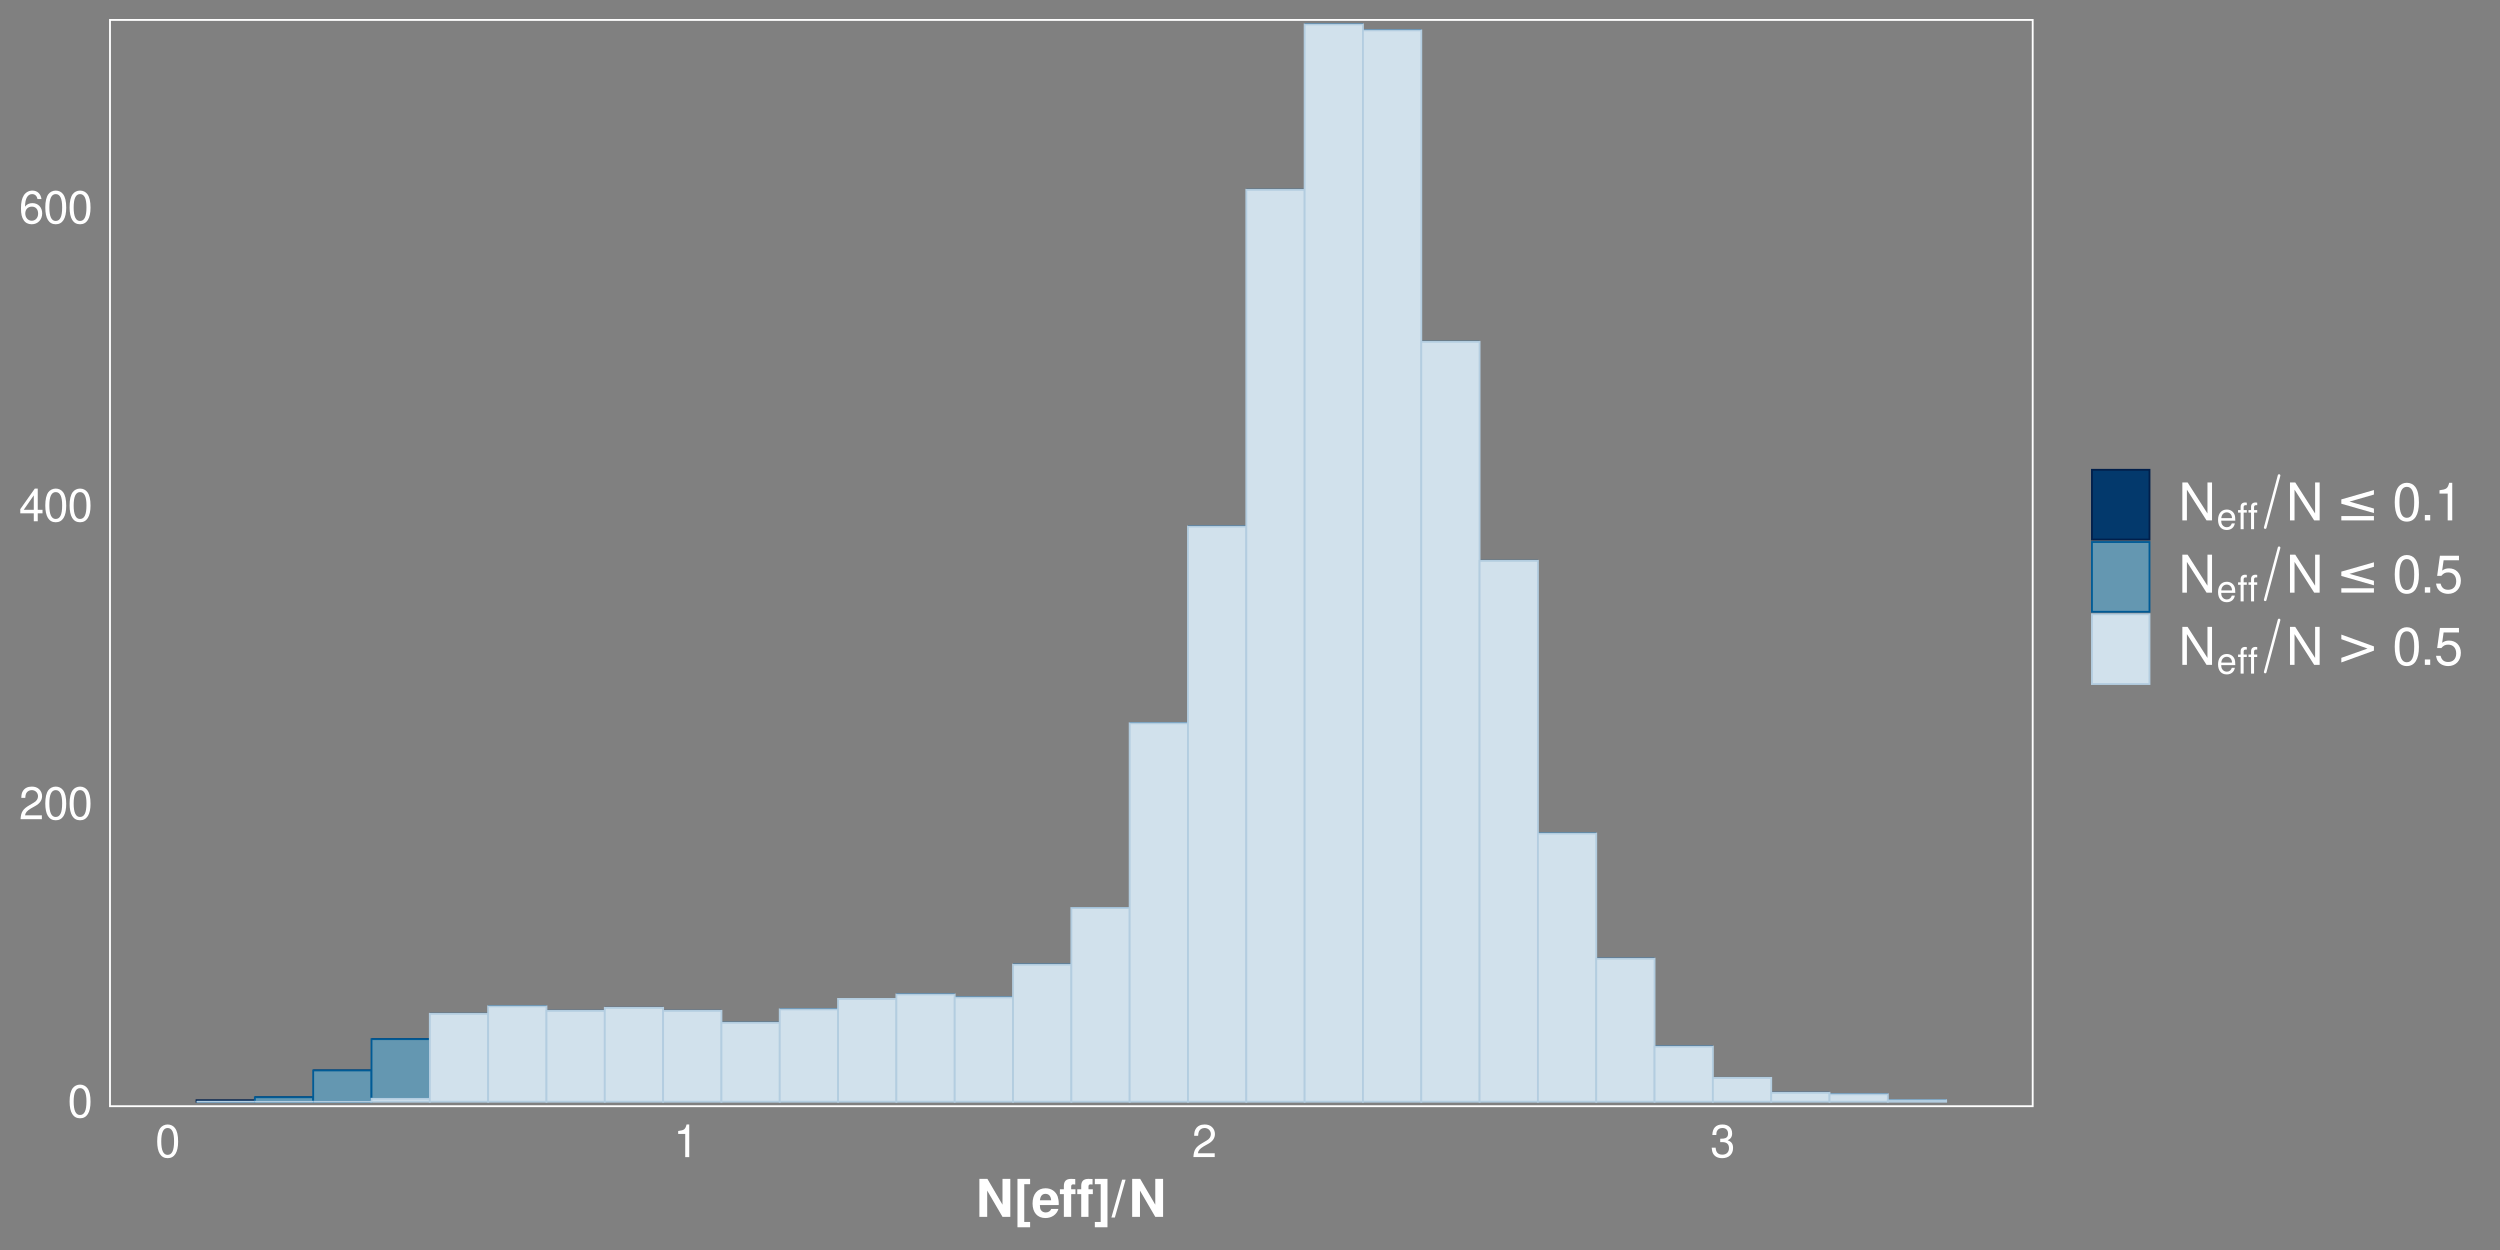 <?xml version="1.0" encoding="UTF-8"?>
<svg xmlns="http://www.w3.org/2000/svg" xmlns:xlink="http://www.w3.org/1999/xlink" width="720pt" height="360pt" viewBox="0 0 720 360" version="1.1">
<rect x="0" y="0" width="720" height="360" fill="#808080" stroke="none"/>
<defs>
<g>
<symbol overflow="visible" id="glyph0-0">
<path style="stroke:none;" d=""/>
</symbol>
<symbol overflow="visible" id="glyph0-1">
<path style="stroke:none;" d="M 3.578 -9.406 C 2.719 -9.406 1.938 -9.016 1.453 -8.375 C 0.859 -7.547 0.562 -6.297 0.562 -4.547 C 0.562 -1.375 1.594 0.297 3.578 0.297 C 5.531 0.297 6.594 -1.375 6.594 -4.469 C 6.594 -6.297 6.312 -7.516 5.688 -8.375 C 5.219 -9.016 4.453 -9.406 3.578 -9.406 Z M 3.578 -8.391 C 4.812 -8.391 5.422 -7.125 5.422 -4.578 C 5.422 -1.891 4.828 -0.656 3.547 -0.656 C 2.344 -0.656 1.734 -1.953 1.734 -4.531 C 1.734 -7.125 2.344 -8.391 3.578 -8.391 Z M 3.578 -8.391 "/>
</symbol>
<symbol overflow="visible" id="glyph0-2">
<path style="stroke:none;" d="M 6.578 -1.125 L 1.734 -1.125 C 1.844 -1.906 2.266 -2.406 3.391 -3.094 L 4.688 -3.828 C 5.984 -4.531 6.641 -5.5 6.641 -6.656 C 6.641 -7.438 6.328 -8.156 5.781 -8.672 C 5.234 -9.172 4.562 -9.406 3.688 -9.406 C 2.516 -9.406 1.656 -8.984 1.141 -8.172 C 0.812 -7.688 0.672 -7.094 0.656 -6.156 L 1.797 -6.156 C 1.828 -6.781 1.906 -7.156 2.062 -7.469 C 2.359 -8.047 2.969 -8.391 3.656 -8.391 C 4.688 -8.391 5.469 -7.641 5.469 -6.625 C 5.469 -5.875 5.047 -5.219 4.219 -4.766 L 3.031 -4.062 C 1.109 -2.953 0.547 -2.062 0.438 -0.016 L 6.578 -0.016 Z M 6.578 -1.125 "/>
</symbol>
<symbol overflow="visible" id="glyph0-3">
<path style="stroke:none;" d="M 4.25 -2.281 L 4.25 0 L 5.391 0 L 5.391 -2.281 L 6.766 -2.281 L 6.766 -3.297 L 5.391 -3.297 L 5.391 -9.406 L 4.547 -9.406 L 0.359 -3.484 L 0.359 -2.281 Z M 4.25 -3.297 L 1.359 -3.297 L 4.25 -7.453 Z M 4.25 -3.297 "/>
</symbol>
<symbol overflow="visible" id="glyph0-4">
<path style="stroke:none;" d="M 6.469 -6.953 C 6.25 -8.484 5.266 -9.406 3.859 -9.406 C 2.844 -9.406 1.938 -8.906 1.391 -8.062 C 0.812 -7.141 0.562 -6 0.562 -4.297 C 0.562 -2.703 0.781 -1.703 1.344 -0.875 C 1.828 -0.109 2.641 0.297 3.656 0.297 C 5.406 0.297 6.672 -1.016 6.672 -2.844 C 6.672 -4.578 5.5 -5.797 3.844 -5.797 C 2.938 -5.797 2.219 -5.453 1.734 -4.766 C 1.734 -7.094 2.469 -8.391 3.781 -8.391 C 4.594 -8.391 5.141 -7.859 5.328 -6.953 Z M 3.703 -4.781 C 4.812 -4.781 5.5 -4 5.5 -2.75 C 5.5 -1.578 4.719 -0.719 3.672 -0.719 C 2.594 -0.719 1.797 -1.609 1.797 -2.812 C 1.797 -3.984 2.578 -4.781 3.703 -4.781 Z M 3.703 -4.781 "/>
</symbol>
<symbol overflow="visible" id="glyph0-5">
<path style="stroke:none;" d="M 3.359 -6.688 L 3.359 0 L 4.516 0 L 4.516 -9.406 L 3.75 -9.406 C 3.359 -7.953 3.094 -7.766 1.328 -7.531 L 1.328 -6.688 Z M 3.359 -6.688 "/>
</symbol>
<symbol overflow="visible" id="glyph0-6">
<path style="stroke:none;" d="M 2.875 -4.328 L 3.5 -4.328 C 4.75 -4.328 5.406 -3.75 5.406 -2.609 C 5.406 -1.438 4.688 -0.719 3.516 -0.719 C 2.25 -0.719 1.641 -1.359 1.562 -2.734 L 0.422 -2.734 C 0.469 -1.969 0.594 -1.484 0.812 -1.062 C 1.297 -0.156 2.203 0.297 3.453 0.297 C 5.359 0.297 6.578 -0.844 6.578 -2.625 C 6.578 -3.828 6.125 -4.469 5.016 -4.859 C 5.875 -5.219 6.312 -5.859 6.312 -6.812 C 6.312 -8.422 5.25 -9.406 3.5 -9.406 C 1.641 -9.406 0.656 -8.359 0.609 -6.375 L 1.75 -6.375 C 1.766 -6.938 1.812 -7.266 1.969 -7.547 C 2.219 -8.094 2.797 -8.391 3.516 -8.391 C 4.531 -8.391 5.141 -7.781 5.141 -6.766 C 5.141 -6.109 4.906 -5.703 4.391 -5.484 C 4.078 -5.359 3.672 -5.297 2.875 -5.297 Z M 2.875 -4.328 "/>
</symbol>
<symbol overflow="visible" id="glyph1-0">
<path style="stroke:none;" d=""/>
</symbol>
<symbol overflow="visible" id="glyph1-1">
<path style="stroke:none;" d="M 7.672 0 L 9.922 0 L 9.922 -10.938 L 7.672 -10.938 L 7.672 -3.5 L 3.328 -10.938 L 1.016 -10.938 L 1.016 0 L 3.266 0 L 3.266 -7.562 Z M 7.672 0 "/>
</symbol>
<symbol overflow="visible" id="glyph1-2">
<path style="stroke:none;" d="M 4.625 -10.938 L 0.984 -10.938 L 0.984 3 L 4.625 3 L 4.625 1.469 L 2.938 1.469 L 2.938 -9.406 L 4.625 -9.406 Z M 4.625 -10.938 "/>
</symbol>
<symbol overflow="visible" id="glyph1-3">
<path style="stroke:none;" d="M 7.859 -3.391 C 7.875 -3.562 7.875 -3.641 7.875 -3.75 C 7.875 -4.562 7.75 -5.312 7.562 -5.875 C 7.016 -7.344 5.719 -8.234 4.078 -8.234 C 1.75 -8.234 0.328 -6.562 0.328 -3.844 C 0.328 -1.25 1.734 0.344 4.031 0.344 C 5.844 0.344 7.312 -0.672 7.781 -2.281 L 5.719 -2.281 C 5.453 -1.641 4.875 -1.266 4.109 -1.266 C 3.516 -1.266 3.031 -1.516 2.734 -1.969 C 2.531 -2.266 2.453 -2.625 2.438 -3.391 Z M 2.453 -4.781 C 2.594 -6.031 3.125 -6.625 4.047 -6.625 C 5.016 -6.625 5.578 -5.984 5.688 -4.781 Z M 2.453 -4.781 "/>
</symbol>
<symbol overflow="visible" id="glyph1-4">
<path style="stroke:none;" d="M 4.688 -7.938 L 3.453 -7.938 L 3.453 -8.734 C 3.453 -9.156 3.625 -9.359 4.016 -9.359 C 4.219 -9.359 4.406 -9.344 4.625 -9.312 L 4.625 -10.891 C 4.172 -10.922 3.734 -10.938 3.422 -10.938 C 2.031 -10.938 1.344 -10.281 1.344 -8.906 L 1.344 -7.938 L 0.203 -7.938 L 0.203 -6.547 L 1.344 -6.547 L 1.344 0 L 3.453 0 L 3.453 -6.547 L 4.688 -6.547 Z M 9.688 -7.938 L 8.438 -7.938 L 8.438 -8.734 C 8.438 -9.156 8.625 -9.359 9.016 -9.359 C 9.203 -9.359 9.406 -9.344 9.609 -9.312 L 9.609 -10.891 C 9.172 -10.922 8.734 -10.938 8.422 -10.938 C 7.016 -10.938 6.344 -10.281 6.344 -8.906 L 6.344 -7.938 L 5.203 -7.938 L 5.203 -6.547 L 6.344 -6.547 L 6.344 0 L 8.438 0 L 8.438 -6.547 L 9.688 -6.547 Z M 9.688 -7.938 "/>
</symbol>
<symbol overflow="visible" id="glyph1-5">
<path style="stroke:none;" d="M 0.266 3 L 3.906 3 L 3.906 -10.938 L 0.266 -10.938 L 0.266 -9.406 L 1.953 -9.406 L 1.953 1.469 L 0.266 1.469 Z M 0.266 3 "/>
</symbol>
<symbol overflow="visible" id="glyph1-6">
<path style="stroke:none;" d="M 3.125 -10.703 L 0.031 0.203 L 1.031 0.203 L 4.125 -10.703 Z M 3.125 -10.703 "/>
</symbol>
<symbol overflow="visible" id="glyph2-0">
<path style="stroke:none;" d=""/>
</symbol>
<symbol overflow="visible" id="glyph2-1">
<path style="stroke:none;" d="M 9.688 -10.938 L 8.375 -10.938 L 8.375 -2 L 2.656 -10.938 L 1.141 -10.938 L 1.141 0 L 2.453 0 L 2.453 -8.859 L 8.109 0 L 9.688 0 Z M 9.688 -10.938 "/>
</symbol>
<symbol overflow="visible" id="glyph2-2">
<path style="stroke:none;" d="M 4.125 -10.844 C 3.141 -10.844 2.234 -10.391 1.688 -9.656 C 0.984 -8.703 0.641 -7.266 0.641 -5.25 C 0.641 -1.594 1.844 0.344 4.125 0.344 C 6.375 0.344 7.609 -1.594 7.609 -5.156 C 7.609 -7.266 7.281 -8.672 6.562 -9.656 C 6.016 -10.406 5.125 -10.844 4.125 -10.844 Z M 4.125 -9.672 C 5.547 -9.672 6.25 -8.219 6.25 -5.281 C 6.25 -2.188 5.562 -0.75 4.094 -0.75 C 2.703 -0.75 2 -2.25 2 -5.234 C 2 -8.219 2.703 -9.672 4.125 -9.672 Z M 4.125 -9.672 "/>
</symbol>
<symbol overflow="visible" id="glyph2-3">
<path style="stroke:none;" d="M 2.859 -1.562 L 1.312 -1.562 L 1.312 0 L 2.859 0 Z M 2.859 -1.562 "/>
</symbol>
<symbol overflow="visible" id="glyph2-4">
<path style="stroke:none;" d="M 3.891 -7.719 L 3.891 0 L 5.203 0 L 5.203 -10.844 L 4.328 -10.844 C 3.875 -9.188 3.562 -8.953 1.531 -8.688 L 1.531 -7.719 Z M 3.891 -7.719 "/>
</symbol>
<symbol overflow="visible" id="glyph2-5">
<path style="stroke:none;" d="M 7.141 -10.641 L 1.656 -10.641 L 0.859 -4.844 L 2.062 -4.844 C 2.688 -5.578 3.188 -5.828 4.031 -5.828 C 5.453 -5.828 6.344 -4.859 6.344 -3.281 C 6.344 -1.75 5.453 -0.828 4.016 -0.828 C 2.859 -0.828 2.156 -1.406 1.844 -2.609 L 0.531 -2.609 C 0.703 -1.734 0.859 -1.312 1.172 -0.938 C 1.766 -0.125 2.844 0.344 4.047 0.344 C 6.188 0.344 7.688 -1.219 7.688 -3.469 C 7.688 -5.562 6.297 -7 4.266 -7 C 3.516 -7 2.906 -6.812 2.297 -6.359 L 2.719 -9.328 L 7.141 -9.328 Z M 7.141 -10.641 "/>
</symbol>
<symbol overflow="visible" id="glyph3-0">
<path style="stroke:none;" d=""/>
</symbol>
<symbol overflow="visible" id="glyph3-1">
<path style="stroke:none;" d="M 5.391 -2.453 C 5.391 -3.297 5.328 -3.797 5.172 -4.203 C 4.812 -5.109 3.969 -5.656 2.938 -5.656 C 1.406 -5.656 0.422 -4.5 0.422 -2.672 C 0.422 -0.859 1.359 0.234 2.922 0.234 C 4.172 0.234 5.047 -0.469 5.266 -1.672 L 4.391 -1.672 C 4.141 -0.938 3.656 -0.562 2.953 -0.562 C 2.391 -0.562 1.922 -0.812 1.625 -1.281 C 1.422 -1.594 1.344 -1.906 1.328 -2.453 Z M 1.359 -3.172 C 1.422 -4.188 2.047 -4.844 2.922 -4.844 C 3.828 -4.844 4.438 -4.156 4.438 -3.172 Z M 1.359 -3.172 "/>
</symbol>
<symbol overflow="visible" id="glyph3-2">
<path style="stroke:none;" d="M 2.703 -5.5 L 1.797 -5.5 L 1.797 -6.359 C 1.797 -6.734 2 -6.922 2.406 -6.922 C 2.484 -6.922 2.516 -6.922 2.703 -6.906 L 2.703 -7.641 C 2.516 -7.672 2.391 -7.688 2.219 -7.688 C 1.406 -7.688 0.922 -7.219 0.922 -6.438 L 0.922 -5.5 L 0.188 -5.5 L 0.188 -4.781 L 0.922 -4.781 L 0.922 0 L 1.797 0 L 1.797 -4.781 L 2.703 -4.781 Z M 2.703 -5.5 "/>
</symbol>
<symbol overflow="visible" id="glyph4-0">
<path style="stroke:none;" d="M 0.75 2.656 L 0.75 -10.578 L 8.25 -10.578 L 8.25 2.656 Z M 1.594 1.812 L 7.406 1.812 L 7.406 -9.734 L 1.594 -9.734 Z M 1.594 1.812 "/>
</symbol>
<symbol overflow="visible" id="glyph4-1">
<path style="stroke:none;" d="M 10.984 -7.438 L 3.953 -5.406 L 10.984 -3.406 L 10.984 -2.109 L 1.594 -4.797 L 1.594 -6.047 L 10.984 -8.734 Z M 1.594 -1.25 L 10.984 -1.25 L 10.984 0 L 1.594 0 Z M 1.594 -1.25 "/>
</symbol>
<symbol overflow="visible" id="glyph4-2">
<path style="stroke:none;" d="M 1.594 -7.391 L 1.594 -8.719 L 10.984 -5.312 L 10.984 -4.094 L 1.594 -0.688 L 1.594 -2.016 L 9.141 -4.688 Z M 1.594 -7.391 "/>
</symbol>
</g>
<clipPath id="clip1">
  <path d="M 31.41 5.48 L 585.684 5.48 L 585.684 318.852 L 31.41 318.852 Z M 31.41 5.48 "/>
</clipPath>
</defs>
<g id="surface135">
<path style="fill-rule:nonzero;fill:rgb(1.176%,22.353%,42.353%);fill-opacity:1;stroke-width:0.533;stroke-linecap:butt;stroke-linejoin:miter;stroke:rgb(0.392%,12.157%,29.412%);stroke-opacity:1;stroke-miterlimit:10;" d="M 56.605 317.297 L 73.402 317.297 L 73.402 316.867 L 56.605 316.867 Z M 56.605 317.297 "/>
<path style="fill:none;stroke-width:0.533;stroke-linecap:butt;stroke-linejoin:miter;stroke:rgb(0.392%,12.157%,29.412%);stroke-opacity:1;stroke-miterlimit:10;" d="M 73.402 316.012 L 90.199 316.012 Z M 73.402 316.012 "/>
<path style="fill:none;stroke-width:0.533;stroke-linecap:butt;stroke-linejoin:miter;stroke:rgb(0.392%,12.157%,29.412%);stroke-opacity:1;stroke-miterlimit:10;" d="M 90.199 308.285 L 106.996 308.285 Z M 90.199 308.285 "/>
<path style="fill:none;stroke-width:0.533;stroke-linecap:butt;stroke-linejoin:miter;stroke:rgb(0.392%,12.157%,29.412%);stroke-opacity:1;stroke-miterlimit:10;" d="M 106.992 299.273 L 123.789 299.273 Z M 106.992 299.273 "/>
<path style="fill:none;stroke-width:0.533;stroke-linecap:butt;stroke-linejoin:miter;stroke:rgb(0.392%,12.157%,29.412%);stroke-opacity:1;stroke-miterlimit:10;" d="M 123.789 291.98 L 140.586 291.98 Z M 123.789 291.98 "/>
<path style="fill:none;stroke-width:0.533;stroke-linecap:butt;stroke-linejoin:miter;stroke:rgb(0.392%,12.157%,29.412%);stroke-opacity:1;stroke-miterlimit:10;" d="M 140.586 289.832 L 157.383 289.832 Z M 140.586 289.832 "/>
<path style="fill:none;stroke-width:0.533;stroke-linecap:butt;stroke-linejoin:miter;stroke:rgb(0.392%,12.157%,29.412%);stroke-opacity:1;stroke-miterlimit:10;" d="M 157.383 291.121 L 174.18 291.121 Z M 157.383 291.121 "/>
<path style="fill:none;stroke-width:0.533;stroke-linecap:butt;stroke-linejoin:miter;stroke:rgb(0.392%,12.157%,29.412%);stroke-opacity:1;stroke-miterlimit:10;" d="M 174.18 290.262 L 190.977 290.262 Z M 174.18 290.262 "/>
<path style="fill:none;stroke-width:0.533;stroke-linecap:butt;stroke-linejoin:miter;stroke:rgb(0.392%,12.157%,29.412%);stroke-opacity:1;stroke-miterlimit:10;" d="M 190.977 291.121 L 207.773 291.121 Z M 190.977 291.121 "/>
<path style="fill:none;stroke-width:0.533;stroke-linecap:butt;stroke-linejoin:miter;stroke:rgb(0.392%,12.157%,29.412%);stroke-opacity:1;stroke-miterlimit:10;" d="M 207.77 294.555 L 224.566 294.555 Z M 207.77 294.555 "/>
<path style="fill:none;stroke-width:0.533;stroke-linecap:butt;stroke-linejoin:miter;stroke:rgb(0.392%,12.157%,29.412%);stroke-opacity:1;stroke-miterlimit:10;" d="M 224.566 290.691 L 241.363 290.691 Z M 224.566 290.691 "/>
<path style="fill:none;stroke-width:0.533;stroke-linecap:butt;stroke-linejoin:miter;stroke:rgb(0.392%,12.157%,29.412%);stroke-opacity:1;stroke-miterlimit:10;" d="M 241.363 287.688 L 258.16 287.688 Z M 241.363 287.688 "/>
<path style="fill:none;stroke-width:0.533;stroke-linecap:butt;stroke-linejoin:miter;stroke:rgb(0.392%,12.157%,29.412%);stroke-opacity:1;stroke-miterlimit:10;" d="M 258.16 286.398 L 274.957 286.398 Z M 258.16 286.398 "/>
<path style="fill:none;stroke-width:0.533;stroke-linecap:butt;stroke-linejoin:miter;stroke:rgb(0.392%,12.157%,29.412%);stroke-opacity:1;stroke-miterlimit:10;" d="M 274.957 287.258 L 291.754 287.258 Z M 274.957 287.258 "/>
<path style="fill:none;stroke-width:0.533;stroke-linecap:butt;stroke-linejoin:miter;stroke:rgb(0.392%,12.157%,29.412%);stroke-opacity:1;stroke-miterlimit:10;" d="M 291.754 277.816 L 308.551 277.816 Z M 291.754 277.816 "/>
<path style="fill:none;stroke-width:0.533;stroke-linecap:butt;stroke-linejoin:miter;stroke:rgb(0.392%,12.157%,29.412%);stroke-opacity:1;stroke-miterlimit:10;" d="M 308.547 261.512 L 325.344 261.512 Z M 308.547 261.512 "/>
<path style="fill:none;stroke-width:0.533;stroke-linecap:butt;stroke-linejoin:miter;stroke:rgb(0.392%,12.157%,29.412%);stroke-opacity:1;stroke-miterlimit:10;" d="M 325.344 208.297 L 342.141 208.297 Z M 325.344 208.297 "/>
<path style="fill:none;stroke-width:0.533;stroke-linecap:butt;stroke-linejoin:miter;stroke:rgb(0.392%,12.157%,29.412%);stroke-opacity:1;stroke-miterlimit:10;" d="M 342.141 151.652 L 358.938 151.652 Z M 342.141 151.652 "/>
<path style="fill:none;stroke-width:0.533;stroke-linecap:butt;stroke-linejoin:miter;stroke:rgb(0.392%,12.157%,29.412%);stroke-opacity:1;stroke-miterlimit:10;" d="M 358.938 54.664 L 375.734 54.664 Z M 358.938 54.664 "/>
<path style="fill:none;stroke-width:0.533;stroke-linecap:butt;stroke-linejoin:miter;stroke:rgb(0.392%,12.157%,29.412%);stroke-opacity:1;stroke-miterlimit:10;" d="M 375.734 7.031 L 392.531 7.031 Z M 375.734 7.031 "/>
<path style="fill:none;stroke-width:0.533;stroke-linecap:butt;stroke-linejoin:miter;stroke:rgb(0.392%,12.157%,29.412%);stroke-opacity:1;stroke-miterlimit:10;" d="M 392.531 8.746 L 409.328 8.746 Z M 392.531 8.746 "/>
<path style="fill:none;stroke-width:0.533;stroke-linecap:butt;stroke-linejoin:miter;stroke:rgb(0.392%,12.157%,29.412%);stroke-opacity:1;stroke-miterlimit:10;" d="M 409.324 98.438 L 426.121 98.438 Z M 409.324 98.438 "/>
<path style="fill:none;stroke-width:0.533;stroke-linecap:butt;stroke-linejoin:miter;stroke:rgb(0.392%,12.157%,29.412%);stroke-opacity:1;stroke-miterlimit:10;" d="M 426.121 161.52 L 442.918 161.52 Z M 426.121 161.52 "/>
<path style="fill:none;stroke-width:0.533;stroke-linecap:butt;stroke-linejoin:miter;stroke:rgb(0.392%,12.157%,29.412%);stroke-opacity:1;stroke-miterlimit:10;" d="M 442.918 240.055 L 459.715 240.055 Z M 442.918 240.055 "/>
<path style="fill:none;stroke-width:0.533;stroke-linecap:butt;stroke-linejoin:miter;stroke:rgb(0.392%,12.157%,29.412%);stroke-opacity:1;stroke-miterlimit:10;" d="M 459.715 276.102 L 476.512 276.102 Z M 459.715 276.102 "/>
<path style="fill:none;stroke-width:0.533;stroke-linecap:butt;stroke-linejoin:miter;stroke:rgb(0.392%,12.157%,29.412%);stroke-opacity:1;stroke-miterlimit:10;" d="M 476.512 301.418 L 493.309 301.418 Z M 476.512 301.418 "/>
<path style="fill:none;stroke-width:0.533;stroke-linecap:butt;stroke-linejoin:miter;stroke:rgb(0.392%,12.157%,29.412%);stroke-opacity:1;stroke-miterlimit:10;" d="M 493.309 310.434 L 510.105 310.434 Z M 493.309 310.434 "/>
<path style="fill:none;stroke-width:0.533;stroke-linecap:butt;stroke-linejoin:miter;stroke:rgb(0.392%,12.157%,29.412%);stroke-opacity:1;stroke-miterlimit:10;" d="M 510.102 314.723 L 526.898 314.723 Z M 510.102 314.723 "/>
<path style="fill:none;stroke-width:0.533;stroke-linecap:butt;stroke-linejoin:miter;stroke:rgb(0.392%,12.157%,29.412%);stroke-opacity:1;stroke-miterlimit:10;" d="M 526.898 315.152 L 543.695 315.152 Z M 526.898 315.152 "/>
<path style="fill:none;stroke-width:0.533;stroke-linecap:butt;stroke-linejoin:miter;stroke:rgb(0.392%,12.157%,29.412%);stroke-opacity:1;stroke-miterlimit:10;" d="M 543.695 316.867 L 560.492 316.867 Z M 543.695 316.867 "/>
<path style="fill:none;stroke-width:0.533;stroke-linecap:butt;stroke-linejoin:miter;stroke:rgb(0%,35.686%,58.824%);stroke-opacity:1;stroke-miterlimit:10;" d="M 56.605 317.297 L 73.402 317.297 Z M 56.605 317.297 "/>
<path style="fill-rule:nonzero;fill:rgb(39.216%,59.216%,69.412%);fill-opacity:1;stroke-width:0.533;stroke-linecap:butt;stroke-linejoin:miter;stroke:rgb(0%,35.686%,58.824%);stroke-opacity:1;stroke-miterlimit:10;" d="M 73.402 317.297 L 90.199 317.297 L 90.199 316.008 L 73.402 316.008 Z M 73.402 317.297 "/>
<path style="fill-rule:nonzero;fill:rgb(39.216%,59.216%,69.412%);fill-opacity:1;stroke-width:0.533;stroke-linecap:butt;stroke-linejoin:miter;stroke:rgb(0%,35.686%,58.824%);stroke-opacity:1;stroke-miterlimit:10;" d="M 90.199 317.297 L 106.996 317.297 L 106.996 308.285 L 90.199 308.285 Z M 90.199 317.297 "/>
<path style="fill-rule:nonzero;fill:rgb(39.216%,59.216%,69.412%);fill-opacity:1;stroke-width:0.533;stroke-linecap:butt;stroke-linejoin:miter;stroke:rgb(0%,35.686%,58.824%);stroke-opacity:1;stroke-miterlimit:10;" d="M 106.992 316.441 L 123.789 316.441 L 123.789 299.277 L 106.992 299.277 Z M 106.992 316.441 "/>
<path style="fill:none;stroke-width:0.533;stroke-linecap:butt;stroke-linejoin:miter;stroke:rgb(0%,35.686%,58.824%);stroke-opacity:1;stroke-miterlimit:10;" d="M 123.789 291.98 L 140.586 291.98 Z M 123.789 291.98 "/>
<path style="fill:none;stroke-width:0.533;stroke-linecap:butt;stroke-linejoin:miter;stroke:rgb(0%,35.686%,58.824%);stroke-opacity:1;stroke-miterlimit:10;" d="M 140.586 289.832 L 157.383 289.832 Z M 140.586 289.832 "/>
<path style="fill:none;stroke-width:0.533;stroke-linecap:butt;stroke-linejoin:miter;stroke:rgb(0%,35.686%,58.824%);stroke-opacity:1;stroke-miterlimit:10;" d="M 157.383 291.121 L 174.18 291.121 Z M 157.383 291.121 "/>
<path style="fill:none;stroke-width:0.533;stroke-linecap:butt;stroke-linejoin:miter;stroke:rgb(0%,35.686%,58.824%);stroke-opacity:1;stroke-miterlimit:10;" d="M 174.18 290.262 L 190.977 290.262 Z M 174.18 290.262 "/>
<path style="fill:none;stroke-width:0.533;stroke-linecap:butt;stroke-linejoin:miter;stroke:rgb(0%,35.686%,58.824%);stroke-opacity:1;stroke-miterlimit:10;" d="M 190.977 291.121 L 207.773 291.121 Z M 190.977 291.121 "/>
<path style="fill:none;stroke-width:0.533;stroke-linecap:butt;stroke-linejoin:miter;stroke:rgb(0%,35.686%,58.824%);stroke-opacity:1;stroke-miterlimit:10;" d="M 207.77 294.555 L 224.566 294.555 Z M 207.77 294.555 "/>
<path style="fill:none;stroke-width:0.533;stroke-linecap:butt;stroke-linejoin:miter;stroke:rgb(0%,35.686%,58.824%);stroke-opacity:1;stroke-miterlimit:10;" d="M 224.566 290.691 L 241.363 290.691 Z M 224.566 290.691 "/>
<path style="fill:none;stroke-width:0.533;stroke-linecap:butt;stroke-linejoin:miter;stroke:rgb(0%,35.686%,58.824%);stroke-opacity:1;stroke-miterlimit:10;" d="M 241.363 287.688 L 258.16 287.688 Z M 241.363 287.688 "/>
<path style="fill:none;stroke-width:0.533;stroke-linecap:butt;stroke-linejoin:miter;stroke:rgb(0%,35.686%,58.824%);stroke-opacity:1;stroke-miterlimit:10;" d="M 258.16 286.398 L 274.957 286.398 Z M 258.16 286.398 "/>
<path style="fill:none;stroke-width:0.533;stroke-linecap:butt;stroke-linejoin:miter;stroke:rgb(0%,35.686%,58.824%);stroke-opacity:1;stroke-miterlimit:10;" d="M 274.957 287.258 L 291.754 287.258 Z M 274.957 287.258 "/>
<path style="fill:none;stroke-width:0.533;stroke-linecap:butt;stroke-linejoin:miter;stroke:rgb(0%,35.686%,58.824%);stroke-opacity:1;stroke-miterlimit:10;" d="M 291.754 277.816 L 308.551 277.816 Z M 291.754 277.816 "/>
<path style="fill:none;stroke-width:0.533;stroke-linecap:butt;stroke-linejoin:miter;stroke:rgb(0%,35.686%,58.824%);stroke-opacity:1;stroke-miterlimit:10;" d="M 308.547 261.512 L 325.344 261.512 Z M 308.547 261.512 "/>
<path style="fill:none;stroke-width:0.533;stroke-linecap:butt;stroke-linejoin:miter;stroke:rgb(0%,35.686%,58.824%);stroke-opacity:1;stroke-miterlimit:10;" d="M 325.344 208.297 L 342.141 208.297 Z M 325.344 208.297 "/>
<path style="fill:none;stroke-width:0.533;stroke-linecap:butt;stroke-linejoin:miter;stroke:rgb(0%,35.686%,58.824%);stroke-opacity:1;stroke-miterlimit:10;" d="M 342.141 151.652 L 358.938 151.652 Z M 342.141 151.652 "/>
<path style="fill:none;stroke-width:0.533;stroke-linecap:butt;stroke-linejoin:miter;stroke:rgb(0%,35.686%,58.824%);stroke-opacity:1;stroke-miterlimit:10;" d="M 358.938 54.664 L 375.734 54.664 Z M 358.938 54.664 "/>
<path style="fill:none;stroke-width:0.533;stroke-linecap:butt;stroke-linejoin:miter;stroke:rgb(0%,35.686%,58.824%);stroke-opacity:1;stroke-miterlimit:10;" d="M 375.734 7.031 L 392.531 7.031 Z M 375.734 7.031 "/>
<path style="fill:none;stroke-width:0.533;stroke-linecap:butt;stroke-linejoin:miter;stroke:rgb(0%,35.686%,58.824%);stroke-opacity:1;stroke-miterlimit:10;" d="M 392.531 8.746 L 409.328 8.746 Z M 392.531 8.746 "/>
<path style="fill:none;stroke-width:0.533;stroke-linecap:butt;stroke-linejoin:miter;stroke:rgb(0%,35.686%,58.824%);stroke-opacity:1;stroke-miterlimit:10;" d="M 409.324 98.438 L 426.121 98.438 Z M 409.324 98.438 "/>
<path style="fill:none;stroke-width:0.533;stroke-linecap:butt;stroke-linejoin:miter;stroke:rgb(0%,35.686%,58.824%);stroke-opacity:1;stroke-miterlimit:10;" d="M 426.121 161.52 L 442.918 161.52 Z M 426.121 161.52 "/>
<path style="fill:none;stroke-width:0.533;stroke-linecap:butt;stroke-linejoin:miter;stroke:rgb(0%,35.686%,58.824%);stroke-opacity:1;stroke-miterlimit:10;" d="M 442.918 240.055 L 459.715 240.055 Z M 442.918 240.055 "/>
<path style="fill:none;stroke-width:0.533;stroke-linecap:butt;stroke-linejoin:miter;stroke:rgb(0%,35.686%,58.824%);stroke-opacity:1;stroke-miterlimit:10;" d="M 459.715 276.102 L 476.512 276.102 Z M 459.715 276.102 "/>
<path style="fill:none;stroke-width:0.533;stroke-linecap:butt;stroke-linejoin:miter;stroke:rgb(0%,35.686%,58.824%);stroke-opacity:1;stroke-miterlimit:10;" d="M 476.512 301.418 L 493.309 301.418 Z M 476.512 301.418 "/>
<path style="fill:none;stroke-width:0.533;stroke-linecap:butt;stroke-linejoin:miter;stroke:rgb(0%,35.686%,58.824%);stroke-opacity:1;stroke-miterlimit:10;" d="M 493.309 310.434 L 510.105 310.434 Z M 493.309 310.434 "/>
<path style="fill:none;stroke-width:0.533;stroke-linecap:butt;stroke-linejoin:miter;stroke:rgb(0%,35.686%,58.824%);stroke-opacity:1;stroke-miterlimit:10;" d="M 510.102 314.723 L 526.898 314.723 Z M 510.102 314.723 "/>
<path style="fill:none;stroke-width:0.533;stroke-linecap:butt;stroke-linejoin:miter;stroke:rgb(0%,35.686%,58.824%);stroke-opacity:1;stroke-miterlimit:10;" d="M 526.898 315.152 L 543.695 315.152 Z M 526.898 315.152 "/>
<path style="fill:none;stroke-width:0.533;stroke-linecap:butt;stroke-linejoin:miter;stroke:rgb(0%,35.686%,58.824%);stroke-opacity:1;stroke-miterlimit:10;" d="M 543.695 316.867 L 560.492 316.867 Z M 543.695 316.867 "/>
<path style="fill:none;stroke-width:0.533;stroke-linecap:butt;stroke-linejoin:miter;stroke:rgb(70.196%,80.392%,87.843%);stroke-opacity:1;stroke-miterlimit:10;" d="M 56.605 317.297 L 73.402 317.297 Z M 56.605 317.297 "/>
<path style="fill:none;stroke-width:0.533;stroke-linecap:butt;stroke-linejoin:miter;stroke:rgb(70.196%,80.392%,87.843%);stroke-opacity:1;stroke-miterlimit:10;" d="M 73.402 317.297 L 90.199 317.297 Z M 73.402 317.297 "/>
<path style="fill:none;stroke-width:0.533;stroke-linecap:butt;stroke-linejoin:miter;stroke:rgb(70.196%,80.392%,87.843%);stroke-opacity:1;stroke-miterlimit:10;" d="M 90.199 317.297 L 106.996 317.297 Z M 90.199 317.297 "/>
<path style="fill-rule:nonzero;fill:rgb(81.961%,88.235%,92.549%);fill-opacity:1;stroke-width:0.533;stroke-linecap:butt;stroke-linejoin:miter;stroke:rgb(70.196%,80.392%,87.843%);stroke-opacity:1;stroke-miterlimit:10;" d="M 106.992 317.297 L 123.789 317.297 L 123.789 316.438 L 106.992 316.438 Z M 106.992 317.297 "/>
<path style="fill-rule:nonzero;fill:rgb(81.961%,88.235%,92.549%);fill-opacity:1;stroke-width:0.533;stroke-linecap:butt;stroke-linejoin:miter;stroke:rgb(70.196%,80.392%,87.843%);stroke-opacity:1;stroke-miterlimit:10;" d="M 123.789 317.297 L 140.586 317.297 L 140.586 291.977 L 123.789 291.977 Z M 123.789 317.297 "/>
<path style="fill-rule:nonzero;fill:rgb(81.961%,88.235%,92.549%);fill-opacity:1;stroke-width:0.533;stroke-linecap:butt;stroke-linejoin:miter;stroke:rgb(70.196%,80.392%,87.843%);stroke-opacity:1;stroke-miterlimit:10;" d="M 140.586 317.297 L 157.383 317.297 L 157.383 289.832 L 140.586 289.832 Z M 140.586 317.297 "/>
<path style="fill-rule:nonzero;fill:rgb(81.961%,88.235%,92.549%);fill-opacity:1;stroke-width:0.533;stroke-linecap:butt;stroke-linejoin:miter;stroke:rgb(70.196%,80.392%,87.843%);stroke-opacity:1;stroke-miterlimit:10;" d="M 157.383 317.297 L 174.18 317.297 L 174.18 291.121 L 157.383 291.121 Z M 157.383 317.297 "/>
<path style="fill-rule:nonzero;fill:rgb(81.961%,88.235%,92.549%);fill-opacity:1;stroke-width:0.533;stroke-linecap:butt;stroke-linejoin:miter;stroke:rgb(70.196%,80.392%,87.843%);stroke-opacity:1;stroke-miterlimit:10;" d="M 174.18 317.297 L 190.977 317.297 L 190.977 290.262 L 174.18 290.262 Z M 174.18 317.297 "/>
<path style="fill-rule:nonzero;fill:rgb(81.961%,88.235%,92.549%);fill-opacity:1;stroke-width:0.533;stroke-linecap:butt;stroke-linejoin:miter;stroke:rgb(70.196%,80.392%,87.843%);stroke-opacity:1;stroke-miterlimit:10;" d="M 190.977 317.297 L 207.773 317.297 L 207.773 291.121 L 190.977 291.121 Z M 190.977 317.297 "/>
<path style="fill-rule:nonzero;fill:rgb(81.961%,88.235%,92.549%);fill-opacity:1;stroke-width:0.533;stroke-linecap:butt;stroke-linejoin:miter;stroke:rgb(70.196%,80.392%,87.843%);stroke-opacity:1;stroke-miterlimit:10;" d="M 207.77 317.297 L 224.566 317.297 L 224.566 294.551 L 207.77 294.551 Z M 207.77 317.297 "/>
<path style="fill-rule:nonzero;fill:rgb(81.961%,88.235%,92.549%);fill-opacity:1;stroke-width:0.533;stroke-linecap:butt;stroke-linejoin:miter;stroke:rgb(70.196%,80.392%,87.843%);stroke-opacity:1;stroke-miterlimit:10;" d="M 224.566 317.297 L 241.363 317.297 L 241.363 290.691 L 224.566 290.691 Z M 224.566 317.297 "/>
<path style="fill-rule:nonzero;fill:rgb(81.961%,88.235%,92.549%);fill-opacity:1;stroke-width:0.533;stroke-linecap:butt;stroke-linejoin:miter;stroke:rgb(70.196%,80.392%,87.843%);stroke-opacity:1;stroke-miterlimit:10;" d="M 241.363 317.297 L 258.16 317.297 L 258.16 287.688 L 241.363 287.688 Z M 241.363 317.297 "/>
<path style="fill-rule:nonzero;fill:rgb(81.961%,88.235%,92.549%);fill-opacity:1;stroke-width:0.533;stroke-linecap:butt;stroke-linejoin:miter;stroke:rgb(70.196%,80.392%,87.843%);stroke-opacity:1;stroke-miterlimit:10;" d="M 258.16 317.297 L 274.957 317.297 L 274.957 286.398 L 258.16 286.398 Z M 258.16 317.297 "/>
<path style="fill-rule:nonzero;fill:rgb(81.961%,88.235%,92.549%);fill-opacity:1;stroke-width:0.533;stroke-linecap:butt;stroke-linejoin:miter;stroke:rgb(70.196%,80.392%,87.843%);stroke-opacity:1;stroke-miterlimit:10;" d="M 274.957 317.297 L 291.754 317.297 L 291.754 287.258 L 274.957 287.258 Z M 274.957 317.297 "/>
<path style="fill-rule:nonzero;fill:rgb(81.961%,88.235%,92.549%);fill-opacity:1;stroke-width:0.533;stroke-linecap:butt;stroke-linejoin:miter;stroke:rgb(70.196%,80.392%,87.843%);stroke-opacity:1;stroke-miterlimit:10;" d="M 291.754 317.297 L 308.551 317.297 L 308.551 277.816 L 291.754 277.816 Z M 291.754 317.297 "/>
<path style="fill-rule:nonzero;fill:rgb(81.961%,88.235%,92.549%);fill-opacity:1;stroke-width:0.533;stroke-linecap:butt;stroke-linejoin:miter;stroke:rgb(70.196%,80.392%,87.843%);stroke-opacity:1;stroke-miterlimit:10;" d="M 308.547 317.297 L 325.344 317.297 L 325.344 261.508 L 308.547 261.508 Z M 308.547 317.297 "/>
<path style="fill-rule:nonzero;fill:rgb(81.961%,88.235%,92.549%);fill-opacity:1;stroke-width:0.533;stroke-linecap:butt;stroke-linejoin:miter;stroke:rgb(70.196%,80.392%,87.843%);stroke-opacity:1;stroke-miterlimit:10;" d="M 325.344 317.297 L 342.141 317.297 L 342.141 208.297 L 325.344 208.297 Z M 325.344 317.297 "/>
<path style="fill-rule:nonzero;fill:rgb(81.961%,88.235%,92.549%);fill-opacity:1;stroke-width:0.533;stroke-linecap:butt;stroke-linejoin:miter;stroke:rgb(70.196%,80.392%,87.843%);stroke-opacity:1;stroke-miterlimit:10;" d="M 342.141 317.297 L 358.938 317.297 L 358.938 151.648 L 342.141 151.648 Z M 342.141 317.297 "/>
<path style="fill-rule:nonzero;fill:rgb(81.961%,88.235%,92.549%);fill-opacity:1;stroke-width:0.533;stroke-linecap:butt;stroke-linejoin:miter;stroke:rgb(70.196%,80.392%,87.843%);stroke-opacity:1;stroke-miterlimit:10;" d="M 358.938 317.297 L 375.734 317.297 L 375.734 54.664 L 358.938 54.664 Z M 358.938 317.297 "/>
<path style="fill-rule:nonzero;fill:rgb(81.961%,88.235%,92.549%);fill-opacity:1;stroke-width:0.533;stroke-linecap:butt;stroke-linejoin:miter;stroke:rgb(70.196%,80.392%,87.843%);stroke-opacity:1;stroke-miterlimit:10;" d="M 375.734 317.297 L 392.531 317.297 L 392.531 7.031 L 375.734 7.031 Z M 375.734 317.297 "/>
<path style="fill-rule:nonzero;fill:rgb(81.961%,88.235%,92.549%);fill-opacity:1;stroke-width:0.533;stroke-linecap:butt;stroke-linejoin:miter;stroke:rgb(70.196%,80.392%,87.843%);stroke-opacity:1;stroke-miterlimit:10;" d="M 392.531 317.297 L 409.328 317.297 L 409.328 8.746 L 392.531 8.746 Z M 392.531 317.297 "/>
<path style="fill-rule:nonzero;fill:rgb(81.961%,88.235%,92.549%);fill-opacity:1;stroke-width:0.533;stroke-linecap:butt;stroke-linejoin:miter;stroke:rgb(70.196%,80.392%,87.843%);stroke-opacity:1;stroke-miterlimit:10;" d="M 409.324 317.297 L 426.121 317.297 L 426.121 98.438 L 409.324 98.438 Z M 409.324 317.297 "/>
<path style="fill-rule:nonzero;fill:rgb(81.961%,88.235%,92.549%);fill-opacity:1;stroke-width:0.533;stroke-linecap:butt;stroke-linejoin:miter;stroke:rgb(70.196%,80.392%,87.843%);stroke-opacity:1;stroke-miterlimit:10;" d="M 426.121 317.297 L 442.918 317.297 L 442.918 161.52 L 426.121 161.52 Z M 426.121 317.297 "/>
<path style="fill-rule:nonzero;fill:rgb(81.961%,88.235%,92.549%);fill-opacity:1;stroke-width:0.533;stroke-linecap:butt;stroke-linejoin:miter;stroke:rgb(70.196%,80.392%,87.843%);stroke-opacity:1;stroke-miterlimit:10;" d="M 442.918 317.297 L 459.715 317.297 L 459.715 240.051 L 442.918 240.051 Z M 442.918 317.297 "/>
<path style="fill-rule:nonzero;fill:rgb(81.961%,88.235%,92.549%);fill-opacity:1;stroke-width:0.533;stroke-linecap:butt;stroke-linejoin:miter;stroke:rgb(70.196%,80.392%,87.843%);stroke-opacity:1;stroke-miterlimit:10;" d="M 459.715 317.297 L 476.512 317.297 L 476.512 276.098 L 459.715 276.098 Z M 459.715 317.297 "/>
<path style="fill-rule:nonzero;fill:rgb(81.961%,88.235%,92.549%);fill-opacity:1;stroke-width:0.533;stroke-linecap:butt;stroke-linejoin:miter;stroke:rgb(70.196%,80.392%,87.843%);stroke-opacity:1;stroke-miterlimit:10;" d="M 476.512 317.297 L 493.309 317.297 L 493.309 301.418 L 476.512 301.418 Z M 476.512 317.297 "/>
<path style="fill-rule:nonzero;fill:rgb(81.961%,88.235%,92.549%);fill-opacity:1;stroke-width:0.533;stroke-linecap:butt;stroke-linejoin:miter;stroke:rgb(70.196%,80.392%,87.843%);stroke-opacity:1;stroke-miterlimit:10;" d="M 493.309 317.297 L 510.105 317.297 L 510.105 310.43 L 493.309 310.43 Z M 493.309 317.297 "/>
<path style="fill-rule:nonzero;fill:rgb(81.961%,88.235%,92.549%);fill-opacity:1;stroke-width:0.533;stroke-linecap:butt;stroke-linejoin:miter;stroke:rgb(70.196%,80.392%,87.843%);stroke-opacity:1;stroke-miterlimit:10;" d="M 510.102 317.297 L 526.898 317.297 L 526.898 314.723 L 510.102 314.723 Z M 510.102 317.297 "/>
<path style="fill-rule:nonzero;fill:rgb(81.961%,88.235%,92.549%);fill-opacity:1;stroke-width:0.533;stroke-linecap:butt;stroke-linejoin:miter;stroke:rgb(70.196%,80.392%,87.843%);stroke-opacity:1;stroke-miterlimit:10;" d="M 526.898 317.297 L 543.695 317.297 L 543.695 315.152 L 526.898 315.152 Z M 526.898 317.297 "/>
<path style="fill-rule:nonzero;fill:rgb(81.961%,88.235%,92.549%);fill-opacity:1;stroke-width:0.533;stroke-linecap:butt;stroke-linejoin:miter;stroke:rgb(70.196%,80.392%,87.843%);stroke-opacity:1;stroke-miterlimit:10;" d="M 543.695 317.297 L 560.492 317.297 L 560.492 316.867 L 543.695 316.867 Z M 543.695 317.297 "/>
<g clip-path="url(#clip1)" clip-rule="nonzero">
<path style="fill:none;stroke-width:1.067;stroke-linecap:round;stroke-linejoin:round;stroke:rgb(100%,100%,100%);stroke-opacity:1;stroke-miterlimit:10;" d="M 31.41 318.848 L 585.684 318.848 L 585.684 5.477 L 31.41 5.477 Z M 31.41 318.848 "/>
</g>
<g style="fill:rgb(100%,100%,100%);fill-opacity:1;">
  <use xlink:href="#glyph0-1" x="19.48" y="321.773"/>
</g>
<g style="fill:rgb(100%,100%,100%);fill-opacity:1;">
  <use xlink:href="#glyph0-2" x="5.48" y="235.945"/>
  <use xlink:href="#glyph0-1" x="12.48" y="235.945"/>
  <use xlink:href="#glyph0-1" x="19.48" y="235.945"/>
</g>
<g style="fill:rgb(100%,100%,100%);fill-opacity:1;">
  <use xlink:href="#glyph0-3" x="5.48" y="150.117"/>
  <use xlink:href="#glyph0-1" x="12.48" y="150.117"/>
  <use xlink:href="#glyph0-1" x="19.48" y="150.117"/>
</g>
<g style="fill:rgb(100%,100%,100%);fill-opacity:1;">
  <use xlink:href="#glyph0-4" x="5.48" y="64.293"/>
  <use xlink:href="#glyph0-1" x="12.48" y="64.293"/>
  <use xlink:href="#glyph0-1" x="19.48" y="64.293"/>
</g>
<g style="fill:rgb(100%,100%,100%);fill-opacity:1;">
  <use xlink:href="#glyph0-1" x="44.707" y="333.258"/>
</g>
<g style="fill:rgb(100%,100%,100%);fill-opacity:1;">
  <use xlink:href="#glyph0-5" x="193.984" y="333.258"/>
</g>
<g style="fill:rgb(100%,100%,100%);fill-opacity:1;">
  <use xlink:href="#glyph0-2" x="343.262" y="333.258"/>
</g>
<g style="fill:rgb(100%,100%,100%);fill-opacity:1;">
  <use xlink:href="#glyph0-6" x="492.543" y="333.258"/>
</g>
<g style="fill:rgb(100%,100%,100%);fill-opacity:1;">
  <use xlink:href="#glyph1-1" x="281.047" y="350.454"/>
  <use xlink:href="#glyph1-2" x="292.047" y="350.454"/>
  <use xlink:href="#glyph1-3" x="297.047" y="350.454"/>
  <use xlink:href="#glyph1-4" x="305.047" y="350.454"/>
  <use xlink:href="#glyph1-5" x="315.047" y="350.454"/>
  <use xlink:href="#glyph1-6" x="320.047" y="350.454"/>
  <use xlink:href="#glyph1-1" x="325.047" y="350.454"/>
</g>
<path style="fill-rule:nonzero;fill:rgb(1.176%,22.353%,42.353%);fill-opacity:1;stroke-width:0.533;stroke-linecap:butt;stroke-linejoin:miter;stroke:rgb(0.392%,12.157%,29.412%);stroke-opacity:1;stroke-miterlimit:10;" d="M 602.48 155.395 L 619.051 155.395 L 619.051 135.305 L 602.48 135.305 Z M 602.48 155.395 "/>
<path style="fill-rule:nonzero;fill:rgb(39.216%,59.216%,69.412%);fill-opacity:1;stroke-width:0.533;stroke-linecap:butt;stroke-linejoin:miter;stroke:rgb(0%,35.686%,58.824%);stroke-opacity:1;stroke-miterlimit:10;" d="M 602.48 176.195 L 619.051 176.195 L 619.051 156.105 L 602.48 156.105 Z M 602.48 176.195 "/>
<path style="fill-rule:nonzero;fill:rgb(81.961%,88.235%,92.549%);fill-opacity:1;stroke-width:0.533;stroke-linecap:butt;stroke-linejoin:miter;stroke:rgb(70.196%,80.392%,87.843%);stroke-opacity:1;stroke-miterlimit:10;" d="M 602.48 196.996 L 619.051 196.996 L 619.051 176.906 L 602.48 176.906 Z M 602.48 196.996 "/>
<g style="fill:rgb(100%,100%,100%);fill-opacity:1;">
  <use xlink:href="#glyph2-1" x="627.375" y="149.884"/>
</g>
<g style="fill:rgb(100%,100%,100%);fill-opacity:1;">
  <use xlink:href="#glyph3-1" x="638.375" y="152.404"/>
</g>
<g style="fill:rgb(100%,100%,100%);fill-opacity:1;">
  <use xlink:href="#glyph3-2" x="644.375" y="152.404"/>
</g>
<g style="fill:rgb(100%,100%,100%);fill-opacity:1;">
  <use xlink:href="#glyph3-2" x="647.375" y="152.404"/>
</g>
<path style="fill:none;stroke-width:0.75;stroke-linecap:round;stroke-linejoin:round;stroke:rgb(100%,100%,100%);stroke-opacity:1;stroke-miterlimit:10;" d="M 652.375 151.949 L 656.375 136.949 "/>
<g style="fill:rgb(100%,100%,100%);fill-opacity:1;">
  <use xlink:href="#glyph2-1" x="658.375" y="149.884"/>
</g>
<g style="fill:rgb(100%,100%,100%);fill-opacity:1;">
  <use xlink:href="#glyph4-1" x="672.707" y="149.873"/>
</g>
<g style="fill:rgb(100%,100%,100%);fill-opacity:1;">
  <use xlink:href="#glyph2-2" x="689.043" y="149.884"/>
  <use xlink:href="#glyph2-3" x="697.043" y="149.884"/>
  <use xlink:href="#glyph2-4" x="701.043" y="149.884"/>
</g>
<g style="fill:rgb(100%,100%,100%);fill-opacity:1;">
  <use xlink:href="#glyph2-1" x="627.375" y="170.685"/>
</g>
<g style="fill:rgb(100%,100%,100%);fill-opacity:1;">
  <use xlink:href="#glyph3-1" x="638.375" y="173.205"/>
</g>
<g style="fill:rgb(100%,100%,100%);fill-opacity:1;">
  <use xlink:href="#glyph3-2" x="644.375" y="173.205"/>
</g>
<g style="fill:rgb(100%,100%,100%);fill-opacity:1;">
  <use xlink:href="#glyph3-2" x="647.375" y="173.205"/>
</g>
<path style="fill:none;stroke-width:0.75;stroke-linecap:round;stroke-linejoin:round;stroke:rgb(100%,100%,100%);stroke-opacity:1;stroke-miterlimit:10;" d="M 652.375 172.75 L 656.375 157.75 "/>
<g style="fill:rgb(100%,100%,100%);fill-opacity:1;">
  <use xlink:href="#glyph2-1" x="658.375" y="170.685"/>
</g>
<g style="fill:rgb(100%,100%,100%);fill-opacity:1;">
  <use xlink:href="#glyph4-1" x="672.707" y="170.674"/>
</g>
<g style="fill:rgb(100%,100%,100%);fill-opacity:1;">
  <use xlink:href="#glyph2-2" x="689.043" y="170.685"/>
  <use xlink:href="#glyph2-3" x="697.043" y="170.685"/>
  <use xlink:href="#glyph2-5" x="701.043" y="170.685"/>
</g>
<g style="fill:rgb(100%,100%,100%);fill-opacity:1;">
  <use xlink:href="#glyph2-1" x="627.375" y="191.485"/>
</g>
<g style="fill:rgb(100%,100%,100%);fill-opacity:1;">
  <use xlink:href="#glyph3-1" x="638.375" y="194.002"/>
</g>
<g style="fill:rgb(100%,100%,100%);fill-opacity:1;">
  <use xlink:href="#glyph3-2" x="644.375" y="194.002"/>
</g>
<g style="fill:rgb(100%,100%,100%);fill-opacity:1;">
  <use xlink:href="#glyph3-2" x="647.375" y="194.002"/>
</g>
<path style="fill:none;stroke-width:0.75;stroke-linecap:round;stroke-linejoin:round;stroke:rgb(100%,100%,100%);stroke-opacity:1;stroke-miterlimit:10;" d="M 652.375 193.551 L 656.375 178.551 "/>
<g style="fill:rgb(100%,100%,100%);fill-opacity:1;">
  <use xlink:href="#glyph2-1" x="658.375" y="191.485"/>
</g>
<g style="fill:rgb(100%,100%,100%);fill-opacity:1;">
  <use xlink:href="#glyph4-2" x="672.707" y="191.475"/>
</g>
<g style="fill:rgb(100%,100%,100%);fill-opacity:1;">
  <use xlink:href="#glyph2-2" x="689.043" y="191.485"/>
  <use xlink:href="#glyph2-3" x="697.043" y="191.485"/>
  <use xlink:href="#glyph2-5" x="701.043" y="191.485"/>
</g>
</g>
</svg>
